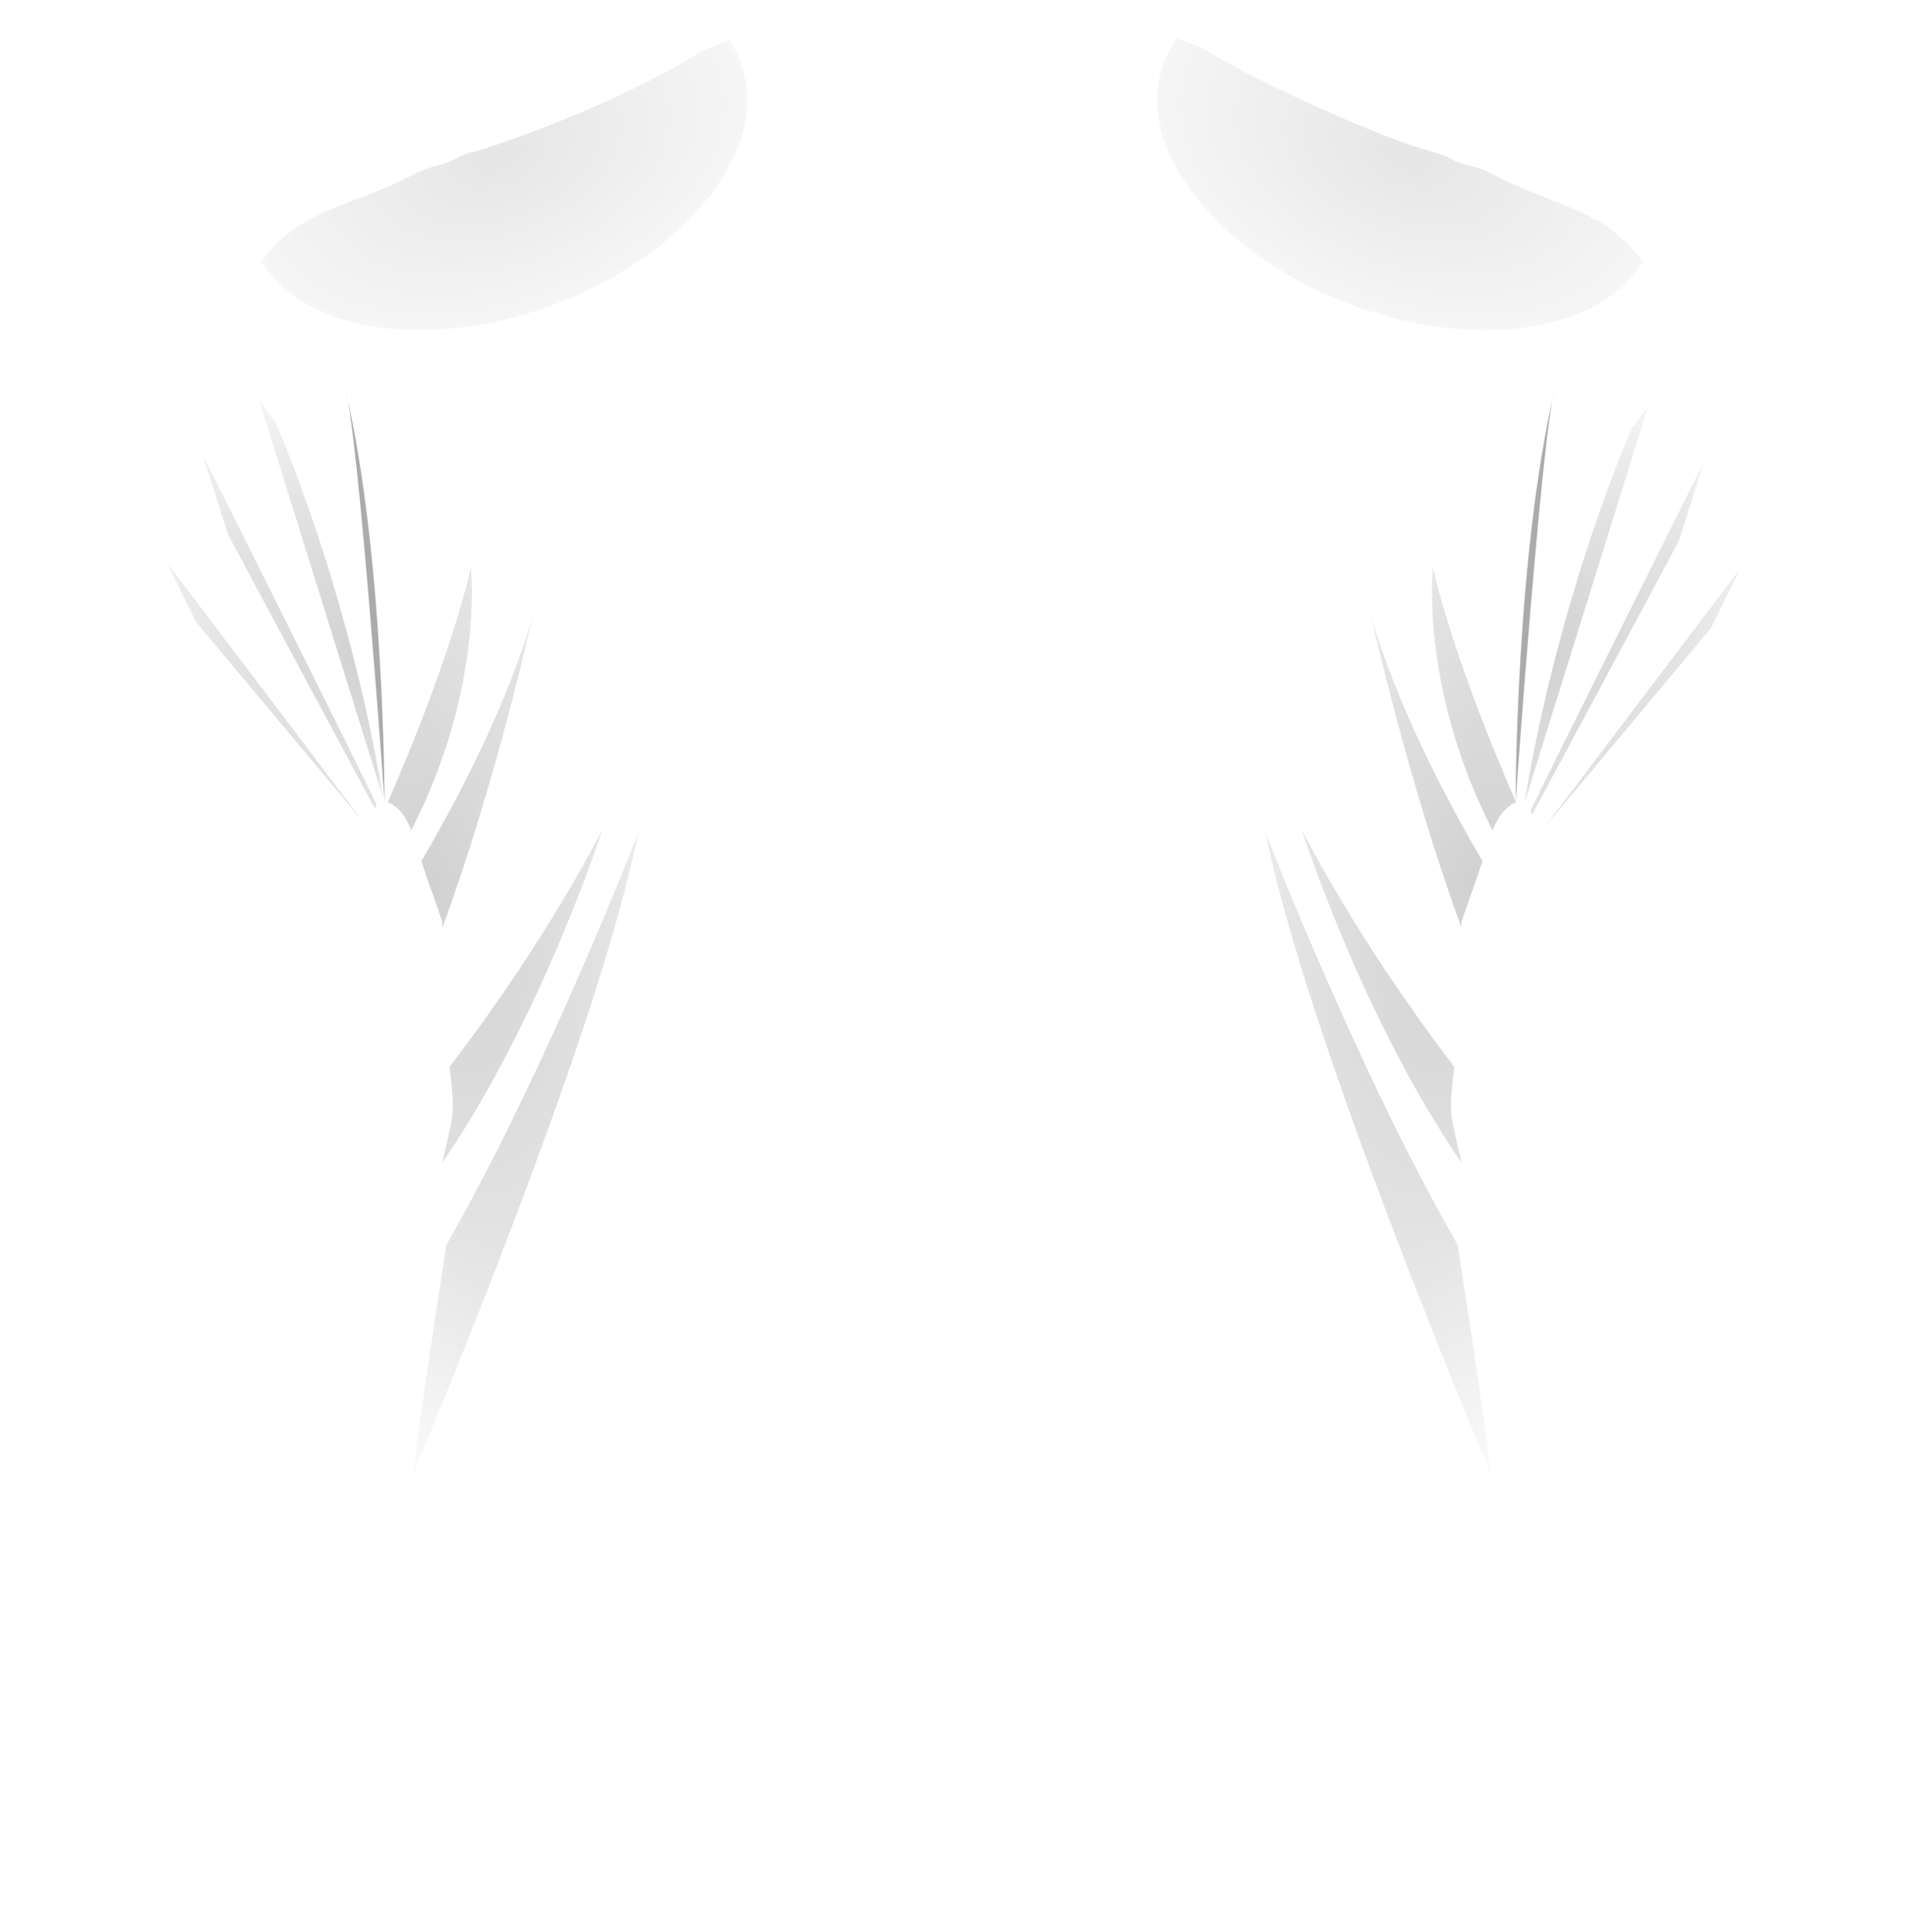 <?xml version="1.0" encoding="utf-8"?>
<!-- Generator: Adobe Illustrator 19.1.0, SVG Export Plug-In . SVG Version: 6.00 Build 0)  -->
<!DOCTYPE svg PUBLIC "-//W3C//DTD SVG 1.1//EN" "http://www.w3.org/Graphics/SVG/1.1/DTD/svg11.dtd">
<svg version="1.1" xmlns="http://www.w3.org/2000/svg" xmlns:xlink="http://www.w3.org/1999/xlink" x="0px" y="0px"
	 viewBox="-172 -116 972 985" style="enable-background:new -172 -116 972 985;" xml:space="preserve">
<style type="text/css">
	.st0{opacity:0.18;fill:url(#path61810-3_2_);enable-background:new    ;}
	.st1{opacity:0.18;enable-background:new    ;}
	.st2{opacity:0.1;fill:url(#path61920_1_);enable-background:new    ;}
	.st3{opacity:0.1;fill:url(#path61920-5_1_);enable-background:new    ;}
	.st4{opacity:0.18;fill:url(#path62089_1_);enable-background:new    ;}
	.st5{opacity:0.18;fill:url(#path62089-4_1_);enable-background:new    ;}
	.st6{opacity:0.18;fill:url(#path61810-3_3_);enable-background:new    ;}
	.st7{display:none;}
	.st8{display:inline;opacity:0.25;fill:url(#path61667_2_);enable-background:new    ;}
	.st9{display:inline;opacity:0.2;fill:none;stroke:#000000;stroke-width:1.441;enable-background:new    ;}
	.st10{display:inline;opacity:0.2;}
	.st11{opacity:0.2;fill:none;stroke:#000000;stroke-width:1.441;enable-background:new    ;}
	.st12{display:inline;fill:#FFFFFF;}
	.st13{display:inline;opacity:0.25;fill:url(#SVGID_1_);enable-background:new    ;}
	.st14{display:inline;opacity:0.25;fill:url(#SVGID_2_);enable-background:new    ;}
	.st15{display:inline;fill:#C50A2B;}
	.st16{display:inline;fill:none;stroke:#FFFFFF;stroke-width:6;enable-background:new    ;}
	.st17{display:inline;fill:#8C101B;}
	.st18{display:inline;fill:#6F94AD;}
	.st19{display:inline;fill:#80A7C8;}
	.st20{display:inline;}
	.st21{fill:none;stroke:#7F0000;stroke-width:3;enable-background:new    ;}
</style>
<g id="SHADOWS">

		<radialGradient id="path61810-3_2_" cx="0.76" cy="-451.289" r="64.329" gradientTransform="matrix(1.684 -2.229 1.501 1.133 1289.909 736.194)" gradientUnits="userSpaceOnUse">
		<stop  offset="0" style="stop-color:#000000"/>
		<stop  offset="0.5" style="stop-color:#000000;stop-opacity:0.609"/>
		<stop  offset="1" style="stop-color:#000000;stop-opacity:0"/>
	</radialGradient>
	<path id="path61810-3" class="st0" d="M660,102.7l8.5-11.7l-63.1,202.4
		C623.3,185.4,660,102.7,660,102.7z M697.3,118.7L684,160.1l-74.7,139.3l-0.7-2.3C613,287.5,697.3,118.7,697.3,118.7z M715.3,174.1
		l-14.7,30l-85.5,102.3L715.3,174.1z"/>
	<path id="path61714" class="st1" d="M600.9,292.5c0,0,0-125.3,19.9-209.5
		C614.2,105.7,600.9,292.5,600.9,292.5z"/>
	<path id="path61714-0" class="st1" d="M24.1,292.5c0,0,0-125.3-19.9-209.5
		C10.9,105.7,24.1,292.5,24.1,292.5z"/>

		<radialGradient id="path61920_1_" cx="-80.356" cy="11.183" r="132.679" gradientTransform="matrix(1.464 -0.546 -0.338 -0.905 203.056 -71.359)" gradientUnits="userSpaceOnUse">
		<stop  offset="0" style="stop-color:#000000"/>
		<stop  offset="1" style="stop-color:#000000;stop-opacity:0"/>
	</radialGradient>
	<path id="path61920" class="st2" d="M199.9-95.5c-7,2.5-16.4,6.6-22.2,10.4
		c-11.2,7.1-34.4,18.5-54.8,27c-19.6,8.2-46.5,18-53.8,19.6c-3,0.6-7.1,2.3-9,3.5s-6,2.7-9.1,3.4c-3.2,0.6-9.6,3.1-15,6
		c-5.1,2.7-15.6,7.3-23.4,10.1c-29,10.6-39,17-51.4,32.6c21.2,35.9,85,46,149,22.3c68.6-25.6,111.5-80.7,95.6-123.1
		C204.4-88.1,202.4-92,199.9-95.5z"/>

		<radialGradient id="path61920-5_1_" cx="160.467" cy="-134.172" r="132.679" gradientTransform="matrix(-1.464 -0.546 0.338 -0.905 825.944 -71.359)" gradientUnits="userSpaceOnUse">
		<stop  offset="0" style="stop-color:#000000"/>
		<stop  offset="1" style="stop-color:#000000;stop-opacity:0"/>
	</radialGradient>
	<path id="path61920-5" class="st3" d="M428.4-96.7c-2.9,3.9-5.3,8.2-7,12.9
		c-15.9,42.4,27,97.6,95.6,123.1c63.9,23.9,127.5,13.8,148.9-22c-1.5-2-3.1-3.9-4.8-5.7c-4.7-5.6-16.5-15.1-18.6-15.1
		c-0.6,0-2.4-0.9-3.8-2.1c-1.4-1.2-10.8-5.1-20.6-8.9s-21.8-8.9-26.2-11.4s-11-5-14.2-5.6c-3.2-0.6-7.5-2.1-9.5-3.4
		c-1.9-1.2-7.2-3.2-11.9-4.4c-22.2-5.9-82.9-32.9-107.5-47.7c-4.9-3-9.2-5.4-9.9-5.4s-4.6-1.6-9-3.5
		C429.5-96.3,428.9-96.5,428.4-96.7z"/>

		<radialGradient id="path62089_1_" cx="-5.508" cy="-432.723" r="95.036" gradientTransform="matrix(0.941 3.697 1.71 -0.435 794.073 170.62)" gradientUnits="userSpaceOnUse">
		<stop  offset="0" style="stop-color:#000000"/>
		<stop  offset="0.5" style="stop-color:#000000;stop-opacity:0.609"/>
		<stop  offset="1" style="stop-color:#000000;stop-opacity:0"/>
	</radialGradient>
	<path id="path62089" class="st4" d="M68.1,173.5c-9.9,42.4-30.9,93.2-42.4,119.6
		c1,0.1,2,0.7,3.8,2c3.4,2.6,5.9,6.1,8.2,12.2C75.2,234.2,68.1,173.5,68.1,173.5z M99.5,198.8c-13,43.8-35.5,88.1-56.6,124.1
		c1.6,5.1,3.6,11,5.5,16l5.2,15v2.9C80.9,283,99.5,198.8,99.5,198.8z M135.2,306.8c0,0-27.9,56.1-77.9,120.9
		c0.6,5.1,1.1,10.3,1.4,13.5c0.6,9.4,0.4,11.4-2.6,24.4l-2.6,11.2C104.6,402.3,135.2,306.8,135.2,306.8z M153.5,308.5
		c0,0-46.5,120.6-98,210.3c-0.6,5.1-1.6,11.6-3.2,21.6c-2.1,13.2-7.4,48.2-11.5,77.8c-0.8,5.2-1.8,12.2-2.6,18.2
		C67.1,567.2,135.1,399.7,153.5,308.5z"/>

		<radialGradient id="path62089-4_1_" cx="20.454" cy="-212.129" r="95.036" gradientTransform="matrix(-0.941 3.697 -1.71 -0.435 234.547 170.62)" gradientUnits="userSpaceOnUse">
		<stop  offset="0" style="stop-color:#000000"/>
		<stop  offset="0.5" style="stop-color:#000000;stop-opacity:0.609"/>
		<stop  offset="1" style="stop-color:#000000;stop-opacity:0"/>
	</radialGradient>
	<path id="path62089-4" class="st5" d="M558.8,173.5c9.9,42.4,30.9,93.2,42.4,119.6
		c-1,0.1-2,0.7-3.8,2.1c-3.4,2.6-5.9,6.1-8.2,12.2C551.8,234.2,558.8,173.5,558.8,173.5z M527.4,198.8c13,43.8,35.5,88.1,56.6,124.1
		c-1.6,5.1-3.6,11-5.5,16l-5.2,15v2.9C546.1,283,527.4,198.8,527.4,198.8z M491.8,306.8c0,0,27.9,56.1,77.8,120.9
		c-0.6,5.1-1.1,10.3-1.4,13.5c-0.6,9.4-0.4,11.4,2.6,24.4l2.6,11.2C522.2,402.3,491.8,306.8,491.8,306.8z M473.4,308.5
		c0,0,46.5,120.6,98.1,210.3c0.6,5.1,1.6,11.6,3.2,21.6c2.1,13.2,7.4,48.2,11.5,77.8c0.8,5.2,1.8,12.2,2.6,18.4
		C559.8,567.2,491.8,399.7,473.4,308.5z"/>
	<path id="path61714-2" class="st1" d="M600.9,292.5c0,0,0-125.3,19.9-209.5
		C614.2,105.7,600.9,292.5,600.9,292.5z"/>
	<path id="path61714-0-63" class="st1" d="M24.1,292.5c0,0,0-125.3-19.9-209.5
		C10.9,105.7,24.1,292.5,24.1,292.5z"/>

		<radialGradient id="path61810-3_3_" cx="172.88" cy="-115.315" r="64.329" gradientTransform="matrix(-1.684 -2.229 -1.501 1.133 132.799 736.194)" gradientUnits="userSpaceOnUse">
		<stop  offset="0" style="stop-color:#000000"/>
		<stop  offset="0.5" style="stop-color:#000000;stop-opacity:0.609"/>
		<stop  offset="1" style="stop-color:#000000;stop-opacity:0"/>
	</radialGradient>
	<path id="path61810-3_1_" class="st6" d="M23.3,290.4L-39.8,88l8.5,11.7
		C-31.3,99.7,5.4,182.4,23.3,290.4z M20,294.1l-0.7,2.3l-74.7-139.3l-13.3-41.3C-68.6,115.7,15.7,284.5,20,294.1z M13.6,303.4
		L-72,201.1l-14.7-30L13.6,303.4z"/>
</g>
<g id="COLLAR">
	<g id="ROUND" class="st7">

			<radialGradient id="path61667_2_" cx="43.159" cy="33.827" r="113.3" gradientTransform="matrix(1.562 0 0 -0.532 245.689 -39.86)" gradientUnits="userSpaceOnUse">
			<stop  offset="0" style="stop-color:#000000;stop-opacity:0.444"/>
			<stop  offset="1" style="stop-color:#000000"/>
		</radialGradient>
		<path id="path61667" class="st8" d="M418.1-99.1c-1.9,0.6-4.9,1.9-8.1,3.4
			c-45.5,20.9-131.2,22.9-185.9,4.4c-4.8-1.6-10-3.6-11.8-4.6c-1.2-0.6-3-1.2-4.2-1.5c12.5,40.2,55.2,80.9,105.4,80.9
			C364.2-16.6,406.4-58.1,418.1-99.1z"/>
		<path id="path61667-2_1_"  class="st9" d="M194.2-93.3
			c14.1,48.1,62.5,83.5,120,83.5c57.8,0,106.4-35.9,120.1-84.3"/>
	</g>
	<g id="V_NECK" class="st7">
		<path id="path61667_1_" class="st10" d="M418.1-99.1c-1.9,0.6-4.9,1.9-8.1,3.4
			c-45.5,20.9-131.2,22.9-185.9,4.4c-4.8-1.6-10-3.6-11.8-4.6c-1.2-0.6-3-1.2-4.2-1.5C220.6-57.2,315,11.4,315,11.4
			S406.4-58.1,418.1-99.1z"/>
		<path id="path61667-2_5_"  class="st11" d="M434.4-94.1
			C420.6-45.7,315,33.4,315,33.4S208.4-45.2,194.2-93.3"/>
	</g>
	<g id="N_VECK_THICK" class="st7">
		<path class="st12" d="M194-93.6c0,0,9.2-3.4,13.6-3.9c0,0,11.4,37.9,107,109.2c0,0,96.3-76.3,103.8-110.8c0,0-0.2-1.8,6.2,1l9,3.8
			c0,0,1.2,35.8-118.2,128.2C315.5,33.9,215.3-34.6,194-93.6z"/>
	</g>
	<g id="N_VECK_THICK_HALF" class="st7">
		<path class="st12" d="M382-48.5c-30,30.7-67.3,60.2-67.3,60.2c-32.2-24-54.8-44.2-70.7-60.4v23.5c34,33.4,71.5,59.1,71.5,59.1
			C344,11.9,365.6-7,382-22.8V-48.5z"/>
	</g>
	<g id="V_NECK_FULL" class="st7">
		<path class="st12" d="M433.8-94.3l-9-3.8c-6.5-2.8-6.2-1-6.2-1c-3.9,17.9-31.7,47.1-57.6,71h-95.3c-50.8-45.5-58-69.4-58-69.4
			c-4.4,0.5-13.6,3.9-13.6,3.9c21.3,59,121.5,127.5,121.5,127.5C435-58.6,433.8-94.3,433.8-94.3z"/>
	</g>
	<g id="BUTTONS" class="st7">
		<rect x="299" y="-10.1" class="st9" width="31.5" height="121"/>
		<radialGradient id="SVGID_1_" cx="315.667" cy="5.4" r="8.333" gradientUnits="userSpaceOnUse">
			<stop  offset="0" style="stop-color:#000000;stop-opacity:0.444"/>
			<stop  offset="1" style="stop-color:#000000"/>
		</radialGradient>
		<circle class="st13" cx="315.7" cy="5.4" r="8.3"/>
		<rect x="299" y="-10.1" class="st9" width="31.5" height="121"/>
		<radialGradient id="SVGID_2_" cx="315.667" cy="5.4" r="8.333" gradientUnits="userSpaceOnUse">
			<stop  offset="0" style="stop-color:#000000;stop-opacity:0.444"/>
			<stop  offset="1" style="stop-color:#000000"/>
		</radialGradient>
		<circle class="st14" cx="315.7" cy="5.4" r="8.3"/>
	</g>
	<g id="GAP_COLLAR" class="st7">
		<path class="st12" d="M210.6-93.1l-1.4-4.1c-0.8-0.4-2-0.3-2-0.3c-1.5,0-3.8,0.8-3.8,0.8c-2.6,0.7-4.8,1.5-4.8,1.5
			c-3.1,1.1-4.4,1.8-4.4,1.8l0,0.1c0,0.2,0.1,0.3,0.1,0.5c13,43.5,54,76.5,104.4,82.1l0.6-17.7C257.5-33.3,223.3-59,210.6-93.1z"/>
		<path class="st12" d="M435.1-93.8c0,0.2-0.5,0.4-0.5,0.6c-13,43.5-54,76.5-104.4,82.1l-0.6-17.7c41.8-4.9,76.1-30.5,88.7-64.7
			l1.9-6.1c0.8-0.4,14.6,5.8,14.6,5.8"/>
	</g>
	<g id="FULL_COLLAR_ROUND" class="st7">
		<path class="st15" d="M433.9-94.5c0,0-13.8-6.5-14.6-6.1l-1.9,6.5c-12.7,36.1-46.9,63.3-88.7,68.5c-15.3,3.5-30.3,0.4-30.3,0.4
			c-41.8-5.2-76.1-32.3-88.7-68.5l-1.4-4.3c-0.8-0.4-2-0.3-2-0.3c-1.5,0-3.8,0.8-3.8,0.8c-2.6,0.7-4.8,1.6-4.8,1.6
			c-3.1,1.2-4.4,1.9-4.4,1.9l0,0.1c0,0.2,0.1,0.3,0.1,0.5c13,46,54,80.9,104.4,86.9c21.8,2.2,31.5-0.4,31.5-0.4
			c50.4-6,91.4-40.9,104.4-86.9c0-0.2,0.5-0.4,0.5-0.6L433.9-94.5z"/>
	</g>
	<g id="FULL_COLLAR_ROUND_THIN" class="st7">
		<path id="path61667-2_2_"  class="st16" d="M194.2-93.3
			c14.1,48.1,62.5,83.5,120,83.5c57.8,0,106.4-35.9,120.1-84.3"/>
	</g>
	<g id="GAP_COLLAR_ROUND_THIN_copy" class="st7">
		<path id="path61667-2_3_"  class="st16" d="M194.2-93.3
			C208.4-45.2,230-30.6,258-20.6"/>
		<path id="path61667-2_4_"  class="st16" d="M372.2-21.6
			c28-10,49.6-24.6,63.8-72.7"/>
	</g>
	<g id="FULL_COLLAR_ROUND_copy" class="st7">
		<path class="st17" d="M446.9-88.3c0,0-14.5-7.5-15.4-7.1l-2.8,7.5c-13.9,37.5-51.6,65.8-97.6,71.1c-16.9,3.6-33.3,0.4-33.3,0.4
			c-46-5.4-89.7-39.4-103.6-77l-12,5.5l0,0.1c0.1,0.2,0.1,0.4,0.2,0.5c14.3,47.8,59.4,84.1,114.8,90.3c23.9,2.3,34.6-0.4,34.6-0.4
			c55.4-6.2,100.5-42.5,114.8-90.3c0.1-0.2,0.5-0.4,0.6-0.6L446.9-88.3z"/>
	</g>
	<g id="FULL_COLLAR" class="st7">
		<polyline class="st18" points="381.2,-113.3 381.2,-76.6 243.4,-76.6 242.3,-112.9 381.2,-113.3 		"/>
		<polygon class="st19" points="246.2,-25 192.7,-11.9 191.3,-96 245.1,-113.6 		"/>
		<polygon class="st19" points="380.1,-25.4 433.9,-15.3 435,-96.4 381.2,-114 		"/>
	</g>
	<g id="FULL_COLLAR_3_STRIPES" class="st7">
		<g id="Layer_19" class="st20">
			<line class="st21" x1="195.3" y1="-97.3" x2="197.3" y2="-13.3"/>
			<line class="st21" x1="201" y1="-98.9" x2="203" y2="-14.9"/>
			<line class="st21" x1="206.7" y1="-100.3" x2="208.7" y2="-16.3"/>
		</g>
		<g id="Layer_19_copy" class="st20">
			<line class="st21" x1="431" y1="-97.6" x2="429" y2="-15.9"/>
			<line class="st21" x1="425.2" y1="-99.1" x2="423.3" y2="-16.6"/>
			<line class="st21" x1="419.7" y1="-101.6" x2="417.7" y2="-17.6"/>
		</g>
	</g>
</g>
</svg>

